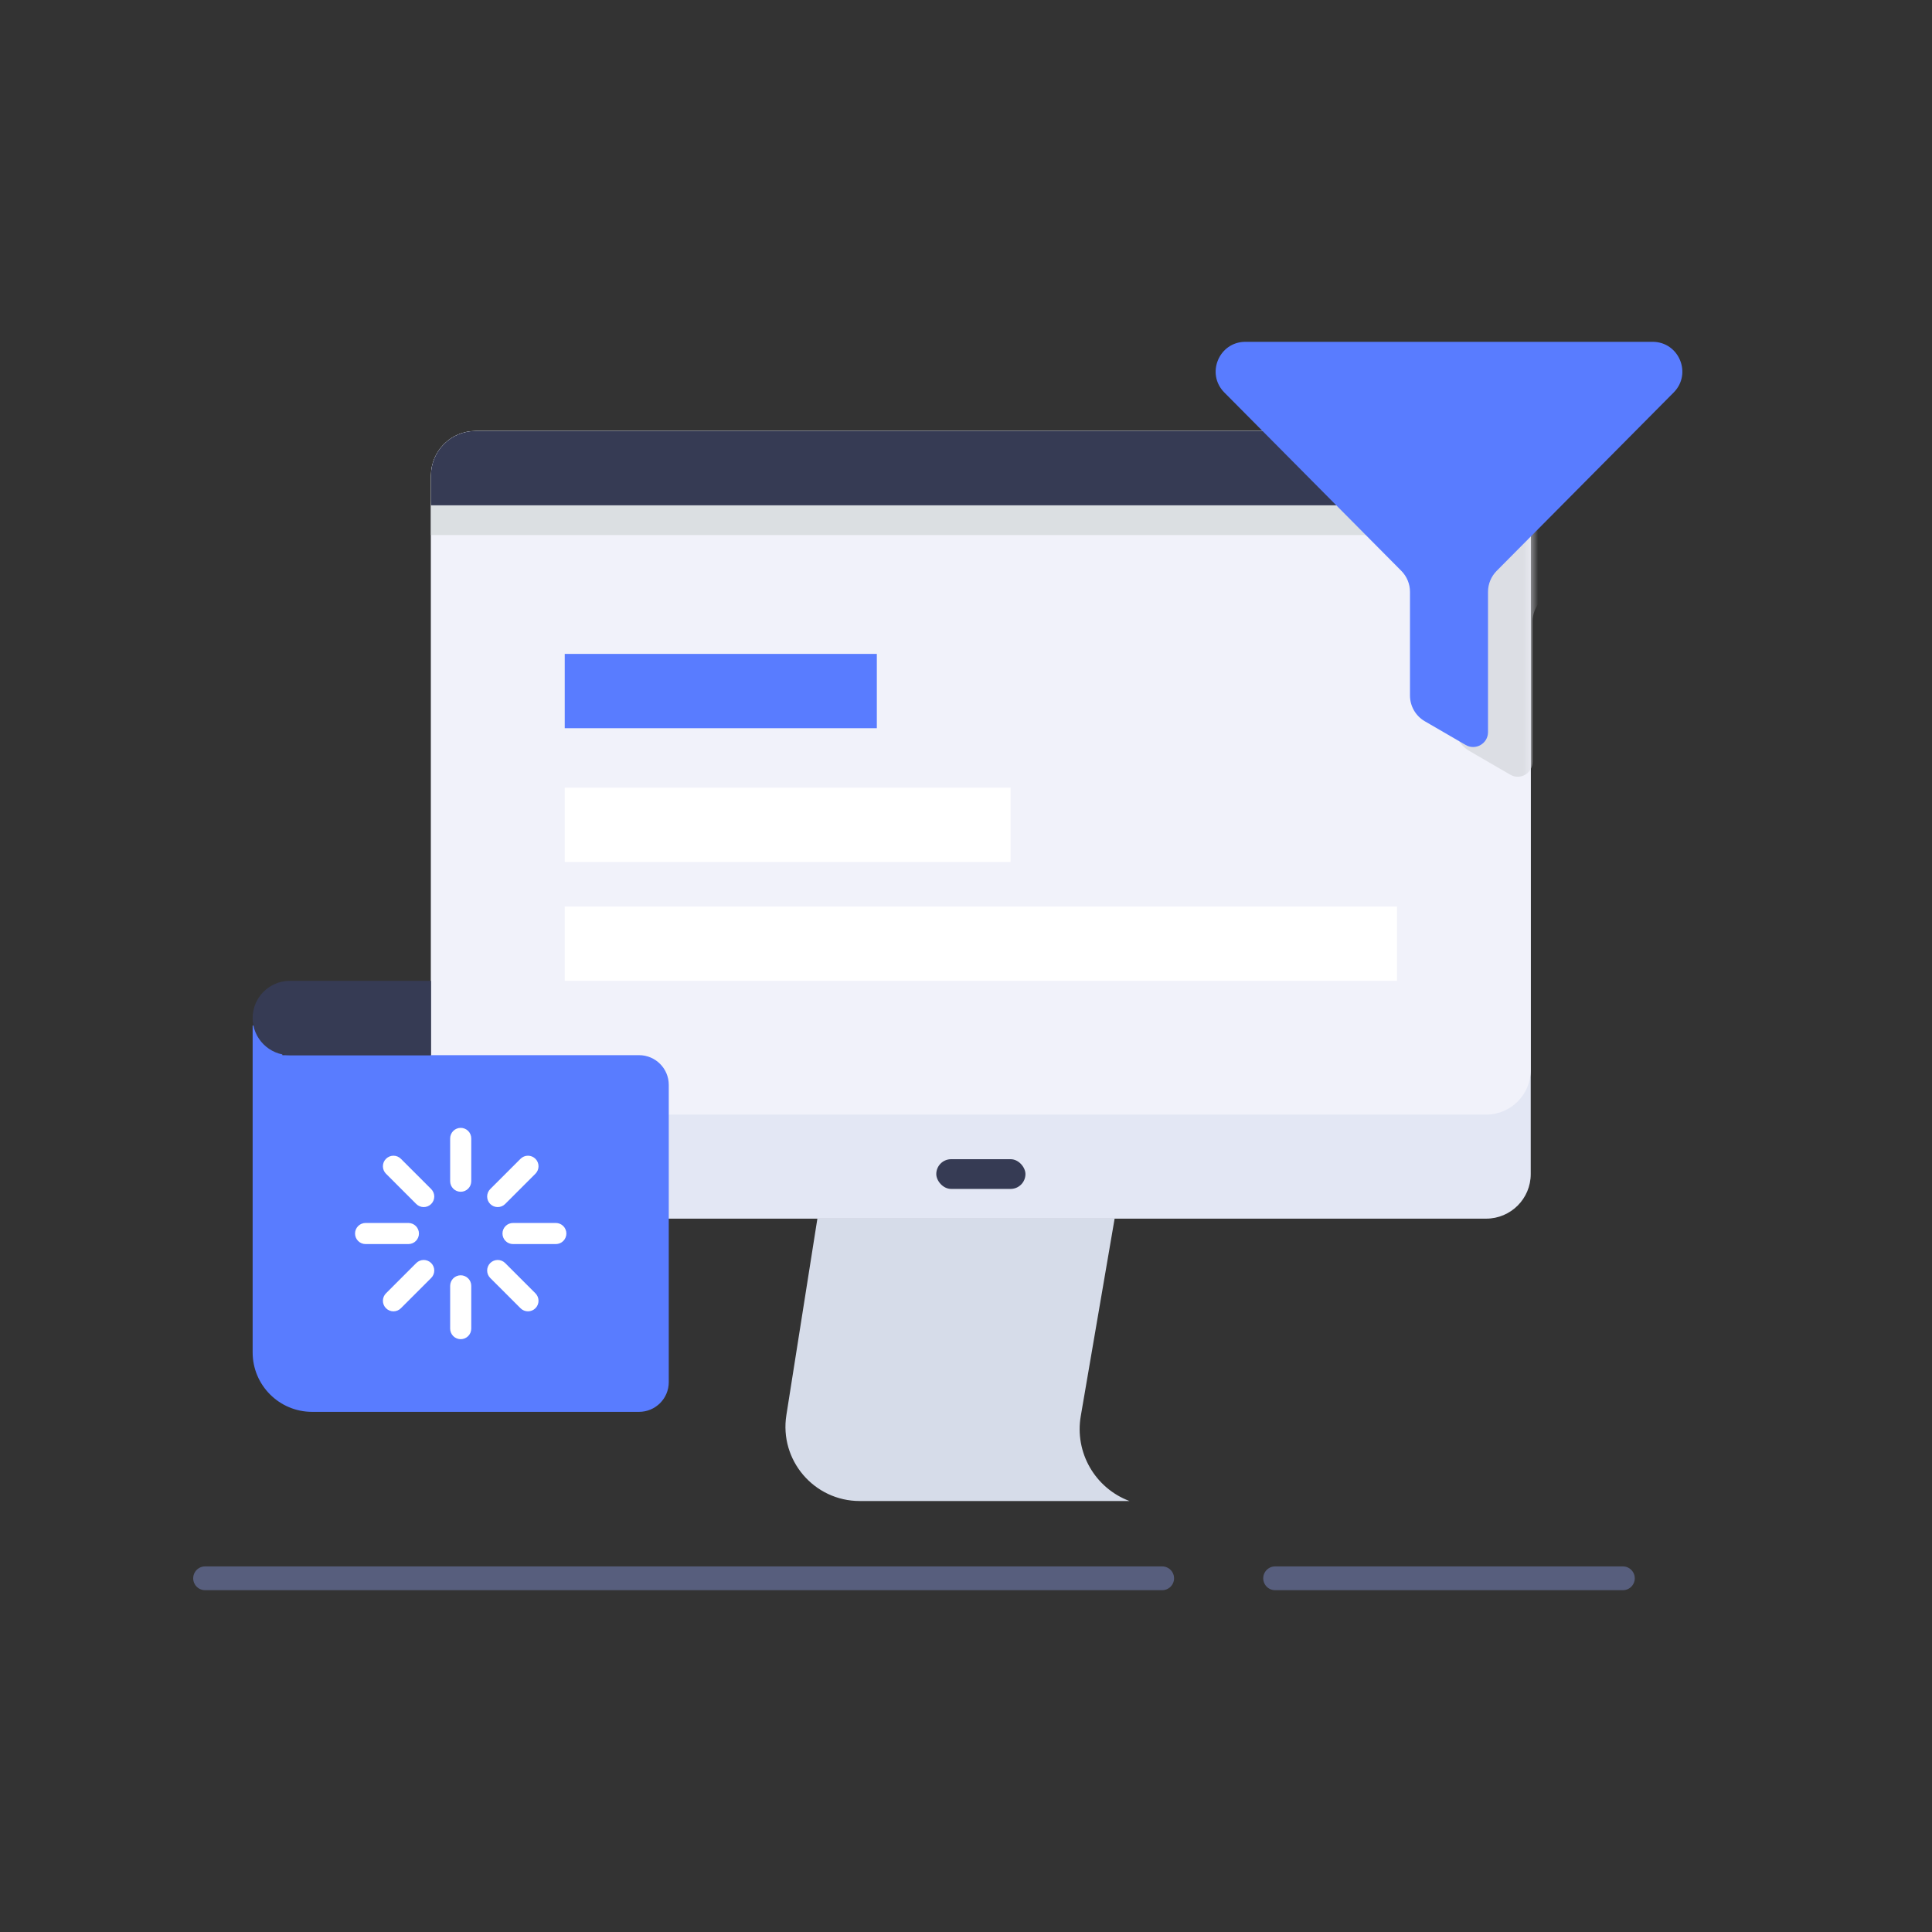 <svg width="130" height="130" viewBox="0 0 130 130" fill="none" xmlns="http://www.w3.org/2000/svg">
<rect x="0" y="0" width="130" height="130" fill="#333333" stroke="none"/>
<rect x="29" y="29" width="74" height="53" rx="3" fill="#E3E7F4"/>
<rect x="29" y="29" width="74" height="46" rx="3" fill="#F1F2FA"/>
<path d="M29 34C29 32.343 30.343 31 32 31H100C101.657 31 103 32.343 103 34V36H29V34Z" fill="#DBDFE2"/>
<path d="M29 32C29 30.343 30.343 29 32 29H100C101.657 29 103 30.343 103 32V34H29V32Z" fill="#363B54"/>
<path d="M75 82H55L52.913 95.22C52.433 98.255 54.779 101 57.851 101H76C73.679 100.13 72.303 97.733 72.722 95.289L75 82Z" fill="#D6DCE9"/>
<rect x="38" y="44" width="21" height="5" fill="#597CFF"/>
<rect x="38" y="53" width="30" height="5" fill="white"/>
<rect x="38" y="61" width="56" height="5" fill="white"/>
<path d="M19 69H17V91C17 93.209 18.791 95 21 95H43C44.105 95 45 94.105 45 93V73C45 71.895 44.105 71 43 71H19V69Z" fill="#597CFF"/>
<path d="M17 68.5C17 67.119 18.119 66 19.5 66H29V71H19.5C18.119 71 17 69.881 17 68.5Z" fill="#363B54"/>
<mask id="mask0_9058_45167" style="mask-type:alpha" maskUnits="userSpaceOnUse" x="29" y="29" width="74" height="53">
<rect x="29" y="29" width="74" height="53" rx="3" fill="#E3E7F4"/>
</mask>
<g mask="url(#mask0_9058_45167)">
<path d="M85.382 28.409C84.13 27.146 85.024 25 86.802 25H114.198C115.976 25 116.87 27.146 115.618 28.409L103.705 40.415C103.334 40.79 103.125 41.296 103.125 41.824V51.263C103.125 52.034 102.29 52.515 101.623 52.128L98.871 50.531C98.254 50.173 97.875 49.514 97.875 48.801V41.824C97.875 41.296 97.666 40.79 97.295 40.415L85.382 28.409Z" fill="#DCDEE4"/>
</g>
<path d="M82.382 26.409C81.13 25.146 82.024 23 83.802 23H111.198C112.976 23 113.87 25.146 112.618 26.409L100.705 38.415C100.334 38.79 100.125 39.296 100.125 39.824V49.263C100.125 50.034 99.29 50.515 98.623 50.128L95.871 48.531C95.254 48.173 94.875 47.514 94.875 46.801V39.824C94.875 39.296 94.666 38.79 94.295 38.415L82.382 26.409Z" fill="#597CFF"/>
<rect x="63" y="78" width="6" height="2" rx="1" fill="#363B54"/>
<g clip-path="url(#clip0_9058_45167)">
<path d="M31 80.041C30.852 80.041 30.709 79.982 30.604 79.877C30.499 79.772 30.44 79.629 30.44 79.481V76.601C30.44 76.528 30.454 76.455 30.483 76.387C30.511 76.319 30.552 76.257 30.604 76.205C30.656 76.153 30.718 76.112 30.786 76.084C30.854 76.055 30.927 76.041 31 76.041C31.074 76.041 31.146 76.055 31.214 76.084C31.282 76.112 31.344 76.153 31.396 76.205C31.448 76.257 31.489 76.319 31.517 76.387C31.546 76.455 31.56 76.528 31.56 76.601V79.481C31.56 79.629 31.501 79.772 31.396 79.877C31.291 79.982 31.149 80.041 31 80.041ZM31 89.961C30.927 89.961 30.854 89.947 30.786 89.918C30.718 89.89 30.656 89.849 30.604 89.797C30.552 89.745 30.511 89.683 30.483 89.615C30.454 89.547 30.44 89.475 30.44 89.401V86.521C30.44 86.448 30.454 86.375 30.483 86.307C30.511 86.239 30.552 86.177 30.604 86.125C30.656 86.073 30.718 86.032 30.786 86.004C30.854 85.975 30.927 85.961 31 85.961C31.074 85.961 31.146 85.975 31.214 86.004C31.282 86.032 31.344 86.073 31.396 86.125C31.448 86.177 31.489 86.239 31.517 86.307C31.546 86.375 31.56 86.448 31.56 86.521V89.401C31.56 89.549 31.501 89.692 31.396 89.797C31.291 89.902 31.149 89.961 31 89.961ZM33.093 80.908C33.041 80.856 33 80.794 32.972 80.726C32.944 80.658 32.929 80.586 32.929 80.512C32.929 80.439 32.944 80.366 32.972 80.298C33 80.23 33.041 80.168 33.093 80.116L35.13 78.08C35.182 78.028 35.243 77.986 35.311 77.958C35.379 77.93 35.452 77.915 35.526 77.915C35.599 77.915 35.672 77.93 35.74 77.958C35.808 77.986 35.87 78.028 35.922 78.08C35.974 78.132 36.015 78.193 36.043 78.261C36.071 78.329 36.086 78.402 36.086 78.475C36.086 78.549 36.071 78.622 36.043 78.69C36.015 78.758 35.974 78.82 35.922 78.871L33.885 80.908C33.833 80.96 33.771 81.001 33.703 81.029C33.635 81.058 33.563 81.072 33.489 81.072C33.416 81.072 33.343 81.058 33.275 81.029C33.207 81.001 33.145 80.96 33.093 80.908ZM26.079 87.922C26.027 87.871 25.985 87.809 25.957 87.741C25.929 87.673 25.915 87.6 25.915 87.526C25.915 87.453 25.929 87.38 25.957 87.312C25.985 87.244 26.027 87.183 26.079 87.13L28.115 85.094C28.167 85.042 28.229 85.001 28.297 84.973C28.365 84.945 28.438 84.93 28.511 84.93C28.585 84.93 28.657 84.945 28.725 84.973C28.793 85.001 28.855 85.042 28.907 85.094C28.959 85.146 29 85.208 29.028 85.276C29.056 85.344 29.071 85.416 29.071 85.49C29.071 85.564 29.056 85.636 29.028 85.704C29 85.772 28.959 85.834 28.907 85.886L26.87 87.922C26.819 87.975 26.757 88.016 26.689 88.044C26.621 88.072 26.548 88.087 26.475 88.087C26.401 88.087 26.328 88.072 26.26 88.044C26.192 88.016 26.131 87.975 26.079 87.922ZM33.96 83.001C33.96 82.853 34.019 82.71 34.124 82.605C34.229 82.5 34.371 82.441 34.52 82.441H37.4C37.474 82.441 37.546 82.456 37.614 82.484C37.682 82.512 37.744 82.553 37.796 82.605C37.848 82.657 37.889 82.719 37.917 82.787C37.946 82.855 37.96 82.927 37.96 83.001C37.96 83.075 37.946 83.147 37.917 83.215C37.889 83.283 37.848 83.345 37.796 83.397C37.744 83.449 37.682 83.49 37.614 83.518C37.546 83.546 37.474 83.561 37.4 83.561H34.52C34.371 83.561 34.229 83.502 34.124 83.397C34.019 83.292 33.96 83.15 33.96 83.001ZM24.04 83.001C24.04 82.853 24.099 82.71 24.204 82.605C24.309 82.5 24.451 82.441 24.6 82.441H27.48C27.554 82.441 27.626 82.456 27.694 82.484C27.762 82.512 27.824 82.553 27.876 82.605C27.928 82.657 27.969 82.719 27.997 82.787C28.026 82.855 28.04 82.927 28.04 83.001C28.04 83.075 28.026 83.147 27.997 83.215C27.969 83.283 27.928 83.345 27.876 83.397C27.824 83.449 27.762 83.49 27.694 83.518C27.626 83.546 27.554 83.561 27.48 83.561H24.6C24.451 83.561 24.309 83.502 24.204 83.397C24.099 83.292 24.04 83.15 24.04 83.001ZM33.093 85.094C33.145 85.042 33.207 85.001 33.275 84.973C33.343 84.945 33.416 84.93 33.489 84.93C33.563 84.93 33.635 84.945 33.703 84.973C33.771 85.001 33.833 85.042 33.885 85.094L35.922 87.13C35.974 87.183 36.015 87.244 36.043 87.312C36.071 87.38 36.086 87.453 36.086 87.526C36.086 87.6 36.071 87.673 36.043 87.741C36.015 87.809 35.974 87.871 35.922 87.922C35.87 87.975 35.808 88.016 35.74 88.044C35.672 88.072 35.599 88.087 35.526 88.087C35.452 88.087 35.379 88.072 35.311 88.044C35.243 88.016 35.182 87.975 35.13 87.922L33.093 85.886C33.041 85.834 33 85.772 32.972 85.704C32.944 85.636 32.929 85.564 32.929 85.49C32.929 85.416 32.944 85.344 32.972 85.276C33 85.208 33.041 85.146 33.093 85.094ZM26.079 78.08C26.131 78.028 26.192 77.986 26.26 77.958C26.328 77.93 26.401 77.915 26.475 77.915C26.548 77.915 26.621 77.93 26.689 77.958C26.757 77.986 26.819 78.028 26.87 78.08L28.907 80.116C28.959 80.168 29 80.23 29.028 80.298C29.056 80.366 29.071 80.439 29.071 80.512C29.071 80.586 29.056 80.658 29.028 80.726C29 80.794 28.959 80.856 28.907 80.908C28.855 80.96 28.793 81.001 28.725 81.029C28.657 81.058 28.585 81.072 28.511 81.072C28.438 81.072 28.365 81.058 28.297 81.029C28.229 81.001 28.167 80.96 28.115 80.908L26.079 78.871C26.027 78.82 25.985 78.758 25.957 78.69C25.929 78.622 25.915 78.549 25.915 78.475C25.915 78.402 25.929 78.329 25.957 78.261C25.985 78.193 26.027 78.132 26.079 78.08Z" fill="white" stroke="white" stroke-width="0.3"/>
</g>
<line x1="13.8" y1="106.2" x2="78.2" y2="106.2" stroke="#575E7D" stroke-width="1.6" stroke-linecap="round"/>
<line x1="85.8" y1="106.2" x2="109.2" y2="106.2" stroke="#575E7D" stroke-width="1.6" stroke-linecap="round"/>
<defs>
<clipPath id="clip0_9058_45167">
<rect width="16" height="16" fill="white" transform="translate(23 75)"/>
</clipPath>
</defs>
</svg>
